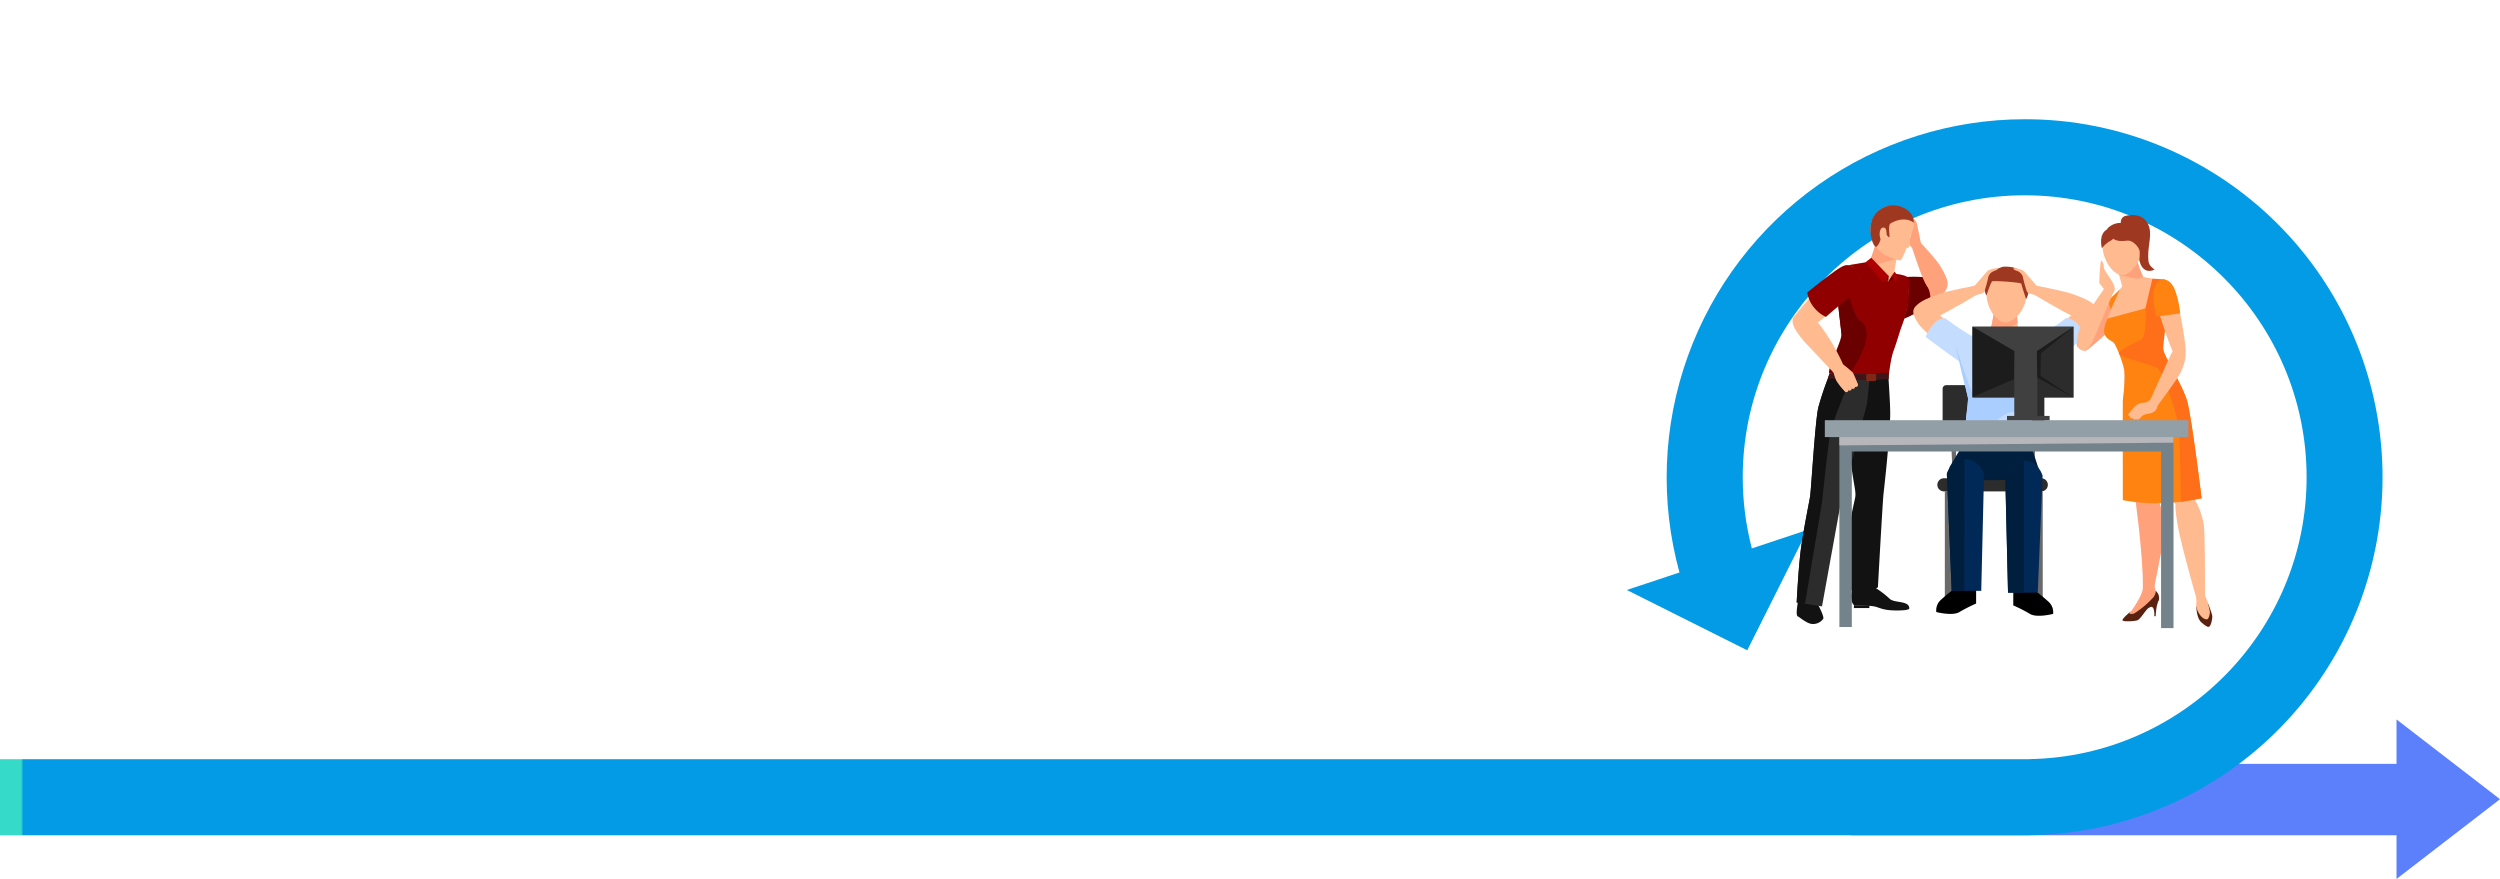 <svg xmlns="http://www.w3.org/2000/svg" xmlns:xlink="http://www.w3.org/1999/xlink" width="1200" height="421.902" viewBox="0 0 1200 421.902">
  <defs>
    <clipPath id="clip-path">
      <path id="Trazado_189718" data-name="Trazado 189718" d="M971.841,0A171.973,171.973,0,0,0,806.15,217.559l-25.272,8.4,57.8,28.948,28.973-57.8-26.76,8.9a135.048,135.048,0,0,1-4.38-34.167c0-74.621,60.708-135.33,135.33-135.33s135.33,60.709,135.33,135.33c0,73.8-59.381,133.983-132.872,135.3v.031H0v36.513H973.7l.025-.011a171.885,171.885,0,0,0,65.009-330.164A170.793,170.793,0,0,0,971.841,0Z" transform="translate(0 0)" fill="none"/>
    </clipPath>
    <linearGradient id="linear-gradient" y1="1.061" x2="0.001" y2="1.061" gradientUnits="objectBoundingBox">
      <stop offset="0" stop-color="#36dac9"/>
      <stop offset="1" stop-color="#039be5"/>
    </linearGradient>
  </defs>
  <g id="Grupo_94317" data-name="Grupo 94317" transform="translate(-180 -1299)">
    <g id="Grupo_93766" data-name="Grupo 93766" transform="translate(180 1356.229)">
      <path id="Trazado_189717" data-name="Trazado 189717" d="M1091.845,324.722h0Zm0-34.267H829.967v34.267h261.878v20.986l49.671-38.291-49.671-38.288Z" transform="translate(58.485 18.964)" fill="#5c80fc"/>
      <g id="Grupo_93767" data-name="Grupo 93767" transform="translate(0 0)">
        <g id="Grupo_93766-2" data-name="Grupo 93766" clip-path="url(#clip-path)">
          <rect id="Rectángulo_39533" data-name="Rectángulo 39533" width="1143.684" height="343.686" transform="translate(0 0)" fill="url(#linear-gradient)"/>
        </g>
      </g>
    </g>
    <g id="cf11_scrum_slide" data-name="cf11_scrum slide" transform="translate(935 1299)">
      <g id="Capa_1" data-name="Capa 1">
        <rect id="Rectángulo_39520" data-name="Rectángulo 39520" width="400" height="400" fill="none"/>
        <g id="Grupo_93765" data-name="Grupo 93765" transform="translate(105.427 98.564)">
          <g id="Grupo_93758" data-name="Grupo 93758">
            <path id="Trazado_189634" data-name="Trazado 189634" d="M116.876,114.655c-2.8-3.507-1.973-6.253.2-8.067s17.907-8.44,19.12-8.507c4-.24,7.107,4.613,4.08,9.187-.813,1.227-12.627,8.627-14.787,9.587S120.156,118.775,116.876,114.655Z" transform="translate(-67.063 -65.873)" fill="#ffa17b"/>
            <path id="Trazado_189635" data-name="Trazado 189635" d="M113.884,116.309c.413,1.333,2.413,6.467,10.533,1.92a87,87,0,0,1,8.76-3.707,15.04,15.04,0,0,0,0-8c-1.48-4.52-2.107-6.667-2.107-6.667s-11.813-1.027-13.333,1.333C117.337,101.776,112.764,112.376,113.884,116.309Z" transform="translate(-67.525 -65.353)" fill="#6a0000"/>
            <path id="Trazado_189636" data-name="Trazado 189636" d="M135.9,111.17c-2.44.987-4.88.8-7.493-4.427S121.74,88.45,121.74,88.45l4-1.6s8.307,8.947,9.893,11.72S142.313,108.557,135.9,111.17Z" transform="translate(-64.847 -69.614)" fill="#ffa17b"/>
            <path id="Trazado_189637" data-name="Trazado 189637" d="M123.971,94.687c-1.147-1.627-2.907-2.413-2.893-3.88a58.159,58.159,0,0,1,1.907-7.587,4.827,4.827,0,0,0-.773-3.24c-.907-1.107-1.64-1.787-1.333-2.4s3.547,2.467,3.853,3.56,2.16,10.453,2.16,10.453Z" transform="translate(-65.158 -72.731)" fill="#ffa17b"/>
            <path id="Trazado_189638" data-name="Trazado 189638" d="M90.73,218.127s3.08,5.68,2.587,6.907a5.947,5.947,0,0,1-5.76,2.453C85.13,227.113,81.7,224.1,81.1,223.9c-1.333-.44.253-8,.253-8Z" transform="translate(-78.571 -26.598)" fill="#121212"/>
            <path id="Trazado_189639" data-name="Trazado 189639" d="M115.955,84.62s-4,12.413-4.84,12.827c-2.787,1.333-11.48.653-13.92,3.533-2.947,3.493,2.907,27.053,2.667,33.333s-5.933,16.947-6.853,22.973,18,13.333,18.667,13.333,6.813-5.693,8-7.653-.347-14.32.693-18.12,6.453-18.187,6.867-19.013a27.44,27.44,0,0,0,2.56-11.8c.12-1.333.733-3.333.333-4.293-.813-1.907-7.093-5.827-7-6.667s2.12-12,2.12-12Z" transform="translate(-74.435 -70.358)" fill="#ffba90"/>
            <path id="Trazado_189640" data-name="Trazado 189640" d="M110.943,94.24l9.253,9.573,2.667-3.88s6.667.56,7.133,2.387-.093,9.587-.12,10.933a60.172,60.172,0,0,1-3.293,12.133c-1.08,2.88-2.067,6.813-3.88,11.72-1.547,4.2-2.4,13.333-2.4,13.333s-4.267.173-10.867-.16a99.318,99.318,0,0,1-15.707-1.867c-1.467-1.213,4.267-14.667,4.347-16s-3.507-28.52-2.88-31.427a6.067,6.067,0,0,1,5.08-4.893C102.81,95.56,110.943,94.24,110.943,94.24Z" transform="translate(-74.264 -67.151)" fill="#900000"/>
            <path id="Trazado_189641" data-name="Trazado 189641" d="M101.987,95.42s-8.253,2.04-2.667,9.48c2.44,3.213,4.733,15.12,7.28,16.72,9.093,5.693-1.48,21.333-2.667,23.053a7.853,7.853,0,0,0-1.2,4l-9.88-1.133c-3.067.6,5.68-15.72,5.333-19.093s-3.2-25.64-2.573-28A6.747,6.747,0,0,1,101.987,95.42Z" transform="translate(-74.694 -66.758)" fill="#6a0000"/>
            <path id="Trazado_189642" data-name="Trazado 189642" d="M119.543,94.917l-10.08-7.027-2.053,6.533,2.88,3.013Z" transform="translate(-69.624 -69.268)" fill="#ffa17b"/>
            <g id="Grupo_93755" data-name="Grupo 93755" transform="translate(37.389)">
              <path id="Trazado_189643" data-name="Trazado 189643" d="M126.836,79.094c-2.253-3.24-10.053-7.507-15.387-2.947s-4.773,10.387-3.32,14.24a14.093,14.093,0,0,0,5.467,7.08c.613.453,6.507,2.907,7.827,2.773.907-.093,2.933-6.067,3.173-5.987a1.133,1.133,0,0,0,1.147-.627c.227-.707.44-5.333.72-5.693S129.409,82.8,126.836,79.094Z" transform="translate(-107.105 -73.845)" fill="#ffba90"/>
              <path id="Trazado_189644" data-name="Trazado 189644" d="M127.923,82.279s-4.08-3.693-11.107.293c-1.507.867-.24,6.253-.653,6.667s-3.813-4.6-3.773-4c.413,6-2.133,8.68-2.667,8.6-1.573-.24-4.573-9.333-.747-15.133a10.96,10.96,0,0,1,12.413-4.253C122.963,75.106,127.856,76.6,127.923,82.279Z" transform="translate(-107.112 -73.923)" fill="#9f3820"/>
              <path id="Trazado_189645" data-name="Trazado 189645" d="M113.741,84.378c.147,1.92-.147,4.387-1.187,4.453s-1.987-1.427-2.12-3.333.573-3.52,1.613-3.587S113.594,82.471,113.741,84.378Z" transform="translate(-106.01 -71.262)" fill="#ffba90"/>
            </g>
            <g id="Grupo_93756" data-name="Grupo 93756" transform="translate(28.004 182.179)">
              <rect id="Rectángulo_39521" data-name="Rectángulo 39521" width="7.4" height="1.373" transform="translate(1.449 9.75)" fill="#121212"/>
              <path id="Trazado_189646" data-name="Trazado 189646" d="M101.8,210.588a13.2,13.2,0,0,0-1.72,5.187c-.107,1.467.76,4.533,1.72,4.533a71.406,71.406,0,0,1,9.013.507c2.893.387,4,2.04,11.333,2.027,2.16,0,5.96-.133,5.96-1.013,0-3.827-7.08-2.467-9.333-4.533-5.68-5.24-9.467-6.507-9.467-6.507a66.159,66.159,0,0,0-7.507-.2Z" transform="translate(-100.073 -210.557)" fill="#121212"/>
            </g>
            <path id="Trazado_189647" data-name="Trazado 189647" d="M106.585,135.26s-9.853,9.853-10.307,14.147,3.693,18.027,5.173,28.827,2.373,12.987,2,15.533-3.253,12.88-3.16,19.773c.12,8-.307,24.467-.307,24.467s2.147,1.68,7.667,1.653a12,12,0,0,0,6.667-2.547s2.227-40.333,2.667-44.573c.293-2.747,2.533-21.667,3.213-37.107.227-4.96-.92-19.16-.92-21.213Z" transform="translate(-73.346 -53.824)" fill="#121212"/>
            <path id="Trazado_189648" data-name="Trazado 189648" d="M114.957,99.923l-.213,2.747-4.893-5Z" transform="translate(-68.811 -66.008)" fill="#6a0000"/>
            <path id="Trazado_189649" data-name="Trazado 189649" d="M113.52,102.17l1.787-3,1.107,1.467Z" transform="translate(-67.587 -65.508)" fill="#6a0000"/>
            <path id="Trazado_189650" data-name="Trazado 189650" d="M96.48,134.51A145.118,145.118,0,0,0,90.987,150.6c-1.573,6.453-3.427,39.84-4,42.987s-2.533,12.733-4,22.213-2.427,28.533-2.427,28.533l12.147,1.907s7.24-40,8.387-46.227S114.28,149.2,114.28,149.2l1.48-14.333Z" transform="translate(-78.574 -53.728)" fill="#2c2c2c"/>
            <path id="Trazado_189651" data-name="Trazado 189651" d="M96.873,161.82c-1.027,4.28-4,33.333-4.24,34.96s-7.747,46.16-8.093,48.213l-4-.627s.907-19.04,2.427-28.533,3.48-19.08,4-22.213,2.413-36.533,4-42.987A145.12,145.12,0,0,1,96.46,134.54l10.667.32S97.887,157.513,96.873,161.82Z" transform="translate(-78.581 -53.718)" fill="#121212"/>
            <path id="Trazado_189652" data-name="Trazado 189652" d="M92.47,134.6l19.813.333c1.12,0,8.467-.693,8.467-.693l.147,2.96s-7.12.587-10.533.587S91.79,137,91.79,137Z" transform="translate(-74.831 -53.818)" fill="#411417"/>
            <rect id="Rectángulo_39522" data-name="Rectángulo 39522" width="4.747" height="3.413" rx="0.62" transform="translate(35.373 80.942)" fill="#802816"/>
            <path id="Trazado_189653" data-name="Trazado 189653" d="M105.3,94.99l2.813-2.2,8.36,8.76-2.547,3.133Z" transform="translate(-70.327 -67.634)" fill="#ad0000"/>
            <path id="Trazado_189654" data-name="Trazado 189654" d="M114.86,99.64,116.5,103l1.147-2.8-1.467-2.44Z" transform="translate(-67.141 -65.978)" fill="#ad0000"/>
            <path id="Trazado_189655" data-name="Trazado 189655" d="M109.787,98.124c-2.493-3.76-6.28-2.893-9.733-.307S79.227,119.831,79.2,121.244s4.24,6.347,6.2,5.853,19.36-15.36,21.813-18S112.707,102.538,109.787,98.124Z" transform="translate(-79.027 -66.702)" fill="#ffba90"/>
            <path id="Trazado_189656" data-name="Trazado 189656" d="M109.517,101.772c0,1.72-.667,5.72-3.293,7.68-3.707,2.787-12.907,10.813-12.907,10.813a16,16,0,0,1-5.76-4.573,14.56,14.56,0,0,1-3.187-7.12s14.173-11.747,17.72-12.893a6.067,6.067,0,0,1,7.427,6.093Z" transform="translate(-77.304 -66.723)" fill="#900000"/>
            <path id="Trazado_189657" data-name="Trazado 189657" d="M80.31,113.969c-4,2.867,2.667,10.587,6.093,14.2s13.56,14.387,13.56,14.387l4.12-3.48a95.574,95.574,0,0,0-14.147-23.52C89.07,114.476,84.417,111.036,80.31,113.969Z" transform="translate(-79.071 -60.96)" fill="#ffba90"/>
            <g id="Grupo_93757" data-name="Grupo 93757" transform="translate(19.679 75.182)">
              <path id="Trazado_189658" data-name="Trazado 189658" d="M99.688,142.421h0a.96.96,0,0,0,.347-1.333l-2.027-3.533a.96.96,0,0,0-1.333-.36h0a.933.933,0,0,0-.347,1.333l2.027,3.533a.947.947,0,0,0,1.333.36Z" transform="translate(-93.048 -128.061)" fill="#ffba90"/>
              <path id="Trazado_189659" data-name="Trazado 189659" d="M100.874,141.862h0a.96.96,0,0,0,.36-1.333l-2.027-3.547a.96.96,0,0,0-1.333-.347h0a.96.96,0,0,0-.36,1.333l2.027,3.547a.96.96,0,0,0,1.333.347Z" transform="translate(-92.647 -128.248)" fill="#ffba90"/>
              <path id="Trazado_189660" data-name="Trazado 189660" d="M102.063,141.249h0a.973.973,0,0,0,.36-1.333l-2.027-3.533a.973.973,0,0,0-1.333-.36h0a.947.947,0,0,0-.347,1.333l2.027,3.547a.96.96,0,0,0,1.32.347Z" transform="translate(-92.25 -128.449)" fill="#ffba90"/>
              <path id="Trazado_189661" data-name="Trazado 189661" d="M103.124,140.542h0a.96.96,0,0,0,.36-1.333l-2.027-3.507a.96.96,0,0,0-1.333-.347h0a.96.96,0,0,0-.36,1.333l2.027,3.547a.96.96,0,0,0,1.333.307Z" transform="translate(-91.897 -128.675)" fill="#ffba90"/>
              <path id="Trazado_189662" data-name="Trazado 189662" d="M96.843,130.31a65.65,65.65,0,0,1,6.227,5.053,41.442,41.442,0,0,1,2.453,5.92s-2.253-.493-3.187.227-3.173,2.813-3.173,2.813a29.041,29.041,0,0,1-4-5.04,20.906,20.906,0,0,1-1.333-3.92Z" transform="translate(-93.83 -130.31)" fill="#ffba90"/>
            </g>
          </g>
          <g id="Grupo_93761" data-name="Grupo 93761" transform="translate(58.034 29.426)">
            <g id="Grupo_93759" data-name="Grupo 93759" transform="translate(11.472 56.876)">
              <rect id="Rectángulo_39523" data-name="Rectángulo 39523" width="4.08" height="50.773" transform="translate(3.587 51)" fill="#6a6a6a"/>
              <rect id="Rectángulo_39524" data-name="Rectángulo 39524" width="3.92" height="50.773" transform="translate(46.653 51)" fill="#6a6a6a"/>
              <path id="Trazado_189663" data-name="Trazado 189663" d="M139.29,181.2l-2.093.053-1.707-36.16,2.093-.053Z" transform="translate(-129.77 -136.52)" fill="#6a6a6a"/>
              <path id="Trazado_189664" data-name="Trazado 189664" d="M166.423,181.253l-2.093-.053,1.68-36.16,2.093.053Z" transform="translate(-120.157 -136.52)" fill="#6a6a6a"/>
              <path id="Trazado_189665" data-name="Trazado 189665" d="M181.08,178.473H134.347a3.147,3.147,0,0,1-3.147-3.147h0a3.147,3.147,0,0,1,3.147-3.147H181.08a3.147,3.147,0,0,1,3.147,3.147h0A3.147,3.147,0,0,1,181.08,178.473Z" transform="translate(-131.2 -127.473)" fill="#2c2c2c"/>
              <rect id="Rectángulo_39525" data-name="Rectángulo 39525" width="48.84" height="18.733" rx="1.66" transform="translate(2.52)" fill="#2c2c2c"/>
            </g>
            <g id="Grupo_93760" data-name="Grupo 93760">
              <path id="Trazado_189666" data-name="Trazado 189666" d="M166.1,135.058c-1.947-2.48-.627-6.667,4-10.227a112.706,112.706,0,0,1,9.493-6.32c1.24-.88,8.293-6.773,10.413-8s4.813-1.333,6.32.693c1.267,1.667-.173,5.947-3.013,9.107S171.3,141.724,166.1,135.058Z" transform="translate(-108.385 -91.448)" fill="#ffba90"/>
              <path id="Trazado_189667" data-name="Trazado 189667" d="M153.349,135.058c1.933-2.48.613-6.667-4-10.227a110.455,110.455,0,0,0-9.493-6.32c-1.24-.88-8.28-6.773-10.413-8s-4.813-1.333-6.32.693c-1.333,1.667.187,5.947,3.027,9.107S148.136,141.724,153.349,135.058Z" transform="translate(-122.584 -91.448)" fill="#ffba90"/>
              <path id="Trazado_189668" data-name="Trazado 189668" d="M123.135,117.627c1.16,2.293,3.32,3.547,9.947.6s21.107-11.747,21.107-11.747l-1.88-3.68s-14.507,2.8-18.12,4.267S120.121,111.667,123.135,117.627Z" transform="translate(-122.596 -93.724)" fill="#ffba90"/>
              <path id="Trazado_189669" data-name="Trazado 189669" d="M174.451,149.767c3.147-7.933,10.893-21.333,6.92-24-5.173-3.427-20.427-6.187-20.427-6.187v.253s-15.56.413-21.08,3.267c-4.227,2.187,2.12,17.08,4.387,25.333.547,1.973.4,10.6-.267,18.293-.16,1.893-1.6,10.667-1.52,14.24,0,1.08,11.187,8.413,14.667,8.773v-.267c3.52,0,16.44-5.973,16.573-7.053.467-3.587-.64-12.413-.6-14.32C173.291,160.353,173.691,151.66,174.451,149.767Z" transform="translate(-117.313 -88.131)" fill="#ffba90"/>
              <path id="Trazado_189670" data-name="Trazado 189670" d="M164.647,120.443c-.267-1.6-.72-9.467-.72-9.467l-5.187-.28v.253l-5.187-.28s-1.333,7.773-1.733,9.333-4.84,3.72-4.84,3.72l11.04.6v-.267l11.04.6S164.913,122.017,164.647,120.443Z" transform="translate(-114.468 -91.101)" fill="#ffba90"/>
              <path id="Trazado_189671" data-name="Trazado 189671" d="M164.42,118.2c-.2-2.413-.4-5.84-.467-6.907l-.32-.36-4.893-.253v.253l-5.187-.28s-1.333,7.773-1.733,9.333-4.84,3.72-4.84,3.72h.52l10.667-2.24a44.879,44.879,0,0,0,6.293-3.307Z" transform="translate(-114.468 -91.107)" fill="#ffa17b"/>
              <path id="Trazado_189672" data-name="Trazado 189672" d="M152.63,127.067a17.76,17.76,0,0,0-5.613-5.24,111.906,111.906,0,0,1-10.667-7.307,8.173,8.173,0,0,0-6.147,3.573,26.665,26.665,0,0,0-3.253,5.44s15.68,11.76,16.84,12.133S149.683,131.253,152.63,127.067Z" transform="translate(-121.145 -89.817)" fill="#c4ddff"/>
              <path id="Trazado_189673" data-name="Trazado 189673" d="M168.109,109.477c-.387,6.853-5.973,13.333-10.373,13.147-4.2-.24-9.2-7.373-8.8-14.24s5-12.187,10.293-11.88S168.5,102.61,168.109,109.477Z" transform="translate(-113.824 -95.827)" fill="#ffba90"/>
              <path id="Trazado_189674" data-name="Trazado 189674" d="M149.2,109.922c-.387-.773-1.64-4-1.24-5.44a27.84,27.84,0,0,1,2.867-5.333c.613-.907,5.733-3.107,6.48-3.133a20.266,20.266,0,0,1,4.293.253c1.547.333,4.227,1.547,4.773,2.827s2.013,2.8,2.467,3.827a13.813,13.813,0,0,1,1.027,4c-.147.36-1.013,3.44-1.093,3.68a5.558,5.558,0,0,1-.56.92s-2.213-6.667-2.24-7.32-13.093-1.56-13.92-1.173S149.2,109.922,149.2,109.922Z" transform="translate(-114.168 -95.993)" fill="#9f3820"/>
              <path id="Trazado_189675" data-name="Trazado 189675" d="M149.952,212.233l-9.213-.933a78.179,78.179,0,0,0-7.827,6.307,6.76,6.76,0,0,0-2.08,5.733s7.8,2.04,11.107,0a76.092,76.092,0,0,1,8-4.08Z" transform="translate(-119.867 -57.557)"/>
              <path id="Trazado_189676" data-name="Trazado 189676" d="M143.44,158.42l-7.72,12.947-.48,6.333h22.853l17.107-.547,3.147-5.28-4.387-13.44Z" transform="translate(-118.381 -75.184)" fill="#001e3e"/>
              <path id="Trazado_189677" data-name="Trazado 189677" d="M134.61,172.393l2.32,56.16h14.2l1.333-56.16s-2.12-7.173-9.493-7.173C136.69,165.22,134.61,172.393,134.61,172.393Z" transform="translate(-118.591 -72.917)" fill="#002957"/>
              <path id="Trazado_189678" data-name="Trazado 189678" d="M143.033,165.22h0c-6.333,0-8.413,7.173-8.413,7.173l2.32,56.16h6.107Z" transform="translate(-118.588 -72.917)" fill="#001e3e"/>
              <path id="Trazado_189679" data-name="Trazado 189679" d="M158.53,212.9l9.2-.92a75.746,75.746,0,0,1,7.827,6.293,6.747,6.747,0,0,1,2.093,5.733s-7.813,2.04-11.12,0a76.482,76.482,0,0,0-8-4.08Z" transform="translate(-110.618 -57.331)"/>
              <path id="Trazado_189680" data-name="Trazado 189680" d="M173.56,173.023,171.24,229.2H156.973l-1.333-56.173s2.12-7.173,9.493-7.173C171.467,165.85,173.56,173.023,173.56,173.023Z" transform="translate(-111.581 -72.707)" fill="#002957"/>
              <path id="Trazado_189681" data-name="Trazado 189681" d="M164.6,165.9c-6.92.36-8.96,7.107-8.96,7.107l1.333,56.173H164.6Z" transform="translate(-111.581 -72.691)" fill="#001e3e"/>
              <path id="Trazado_189682" data-name="Trazado 189682" d="M182.64,126.193c-.453-1.333-4.32-2.347-7.707-3.6-2.987-1.107-5.64-2.44-5.64-2.44l-8.693,4.36-8.16-5.333s-2.787,1.04-5.867,1.827c-3.507.88-7.4,1.56-8,2.747s4.227,25.187,4.813,27.24-2.347,16.56-.827,20.867l15.467.76h0l15.12-.36c1.64-4.747.973-17.853,1.773-19.827S183.893,129.7,182.64,126.193Z" transform="translate(-117.288 -88.264)" fill="#c4ddff"/>
              <path id="Trazado_189683" data-name="Trazado 189683" d="M161.77,169.5c-1.427-.947-3.587-1.907-4.893-2.76s0-3.627.08-5.08,4.12-4.08,6.867-5.013,7.467-.453,8.6-2.333-1.72-3.76-2.987-3.8-9.333-2.6-10.667-2.453-10.933.907-12.453-.307-8.627-23.64-8.627-23.64c1.533,7.507,5.573,23.813,5.973,25.107.653,2.027-2.493,16.853-.84,21.12l16.4,1.12h0l14.16-.773s-2.093-.573-3.44-1.027S163.2,170.443,161.77,169.5Z" transform="translate(-117.565 -86.621)" fill="#aaceff"/>
              <path id="Trazado_189684" data-name="Trazado 189684" d="M145.133,109.633c1.747-.827,3.613-.653,4.293-1.893a57.89,57.89,0,0,0,2-7.32,4.84,4.84,0,0,1,2.2-2.36c1.333-.507,2.24-.733,2.28-1.333s-4.173.387-4.947,1.173-6.8,7.8-6.8,7.8Z" transform="translate(-115.408 -95.81)" fill="#ffba90"/>
              <path id="Trazado_189685" data-name="Trazado 189685" d="M196.283,117.627c-1.16,2.293-3.32,3.547-9.947.6S165.23,106.48,165.23,106.48l1.88-3.68s14.48,2.8,18.147,4.24S199.323,111.667,196.283,117.627Z" transform="translate(-108.385 -93.724)" fill="#ffba90"/>
              <path id="Trazado_189686" data-name="Trazado 189686" d="M165.33,127.067a17.76,17.76,0,0,1,5.573-5.24,111.907,111.907,0,0,0,10.667-7.307,8.173,8.173,0,0,1,6.147,3.573,27.348,27.348,0,0,1,3.267,5.44S172.85,137,171.69,137.373,165.677,131.373,165.33,127.067Z" transform="translate(-108.351 -89.817)" fill="#c4ddff"/>
              <path id="Trazado_189687" data-name="Trazado 189687" d="M169.343,109.633c-1.747-.827-3.613-.653-4.293-1.893a57.9,57.9,0,0,1-2-7.32,4.693,4.693,0,0,0-2.2-2.36c-1.333-.507-2.227-.733-2.28-1.333s4.173.387,4.96,1.173,6.787,7.8,6.787,7.8Z" transform="translate(-110.605 -95.81)" fill="#ffba90"/>
            </g>
          </g>
          <g id="Grupo_93762" data-name="Grupo 93762" transform="translate(136.383 4.639)">
            <path id="Trazado_189688" data-name="Trazado 189688" d="M206.987,105.364c2.32,1.333,1.987,5.093-.52,8.68s-19.44,19.267-20.853,19.36-4.667-1.493-4.213-3.48,12.667-17.333,15.24-19.907S203.961,103.684,206.987,105.364Z" transform="translate(-181.358 -68.221)" fill="#ffa17b"/>
            <path id="Trazado_189689" data-name="Trazado 189689" d="M212.907,210.877a9.333,9.333,0,0,0,1.64,4,3.88,3.88,0,0,1,.107,3.587c-1.427,1.52-3.2,1.107-4.96,2.373s-4.253,5.547-5.787,6.027-5.053.547-5.333-.173,3.24-3.64,3.24-3.64c5.107-7.187,5.507-10.44,5.507-10.44S212.881,210.584,212.907,210.877Z" transform="translate(-175.624 -32.921)" fill="#ffa17b"/>
            <path id="Trazado_189690" data-name="Trazado 189690" d="M202.048,222.42s-1,.96-.813,1.227,1.853.12,2.253-.12a43.707,43.707,0,0,0,9.333-7.92,5.867,5.867,0,0,0,1.04-2.867,4.627,4.627,0,0,1,1.547,3.68,4.774,4.774,0,0,1-.56,1.44,40.34,40.34,0,0,1-4.373,2.973c-1.76,1.267-4,5.56-5.56,6.027s-6.773.733-7.04,0S200.421,223.753,202.048,222.42Z" transform="translate(-175.858 -32.29)" fill="#592210"/>
            <path id="Trazado_189691" data-name="Trazado 189691" d="M212.323,215.25s-.907,3.013-1.16,4a33.131,33.131,0,0,0-.52,4.773h-.68s.493-6.12-2.587-4.093C206.416,220.6,212.323,215.25,212.323,215.25Z" transform="translate(-172.72 -31.454)" fill="#592210"/>
            <path id="Trazado_189692" data-name="Trazado 189692" d="M215.32,142.089c2.52.84,3.12,15.6,1.253,25.4-1.787,9.333-2.973,22.04-3.773,22.667s-7.733,1.64-8.84.96-5.333-38.867-5.44-40.8S204.387,138.449,215.32,142.089Z" transform="translate(-175.637 -56.106)" fill="#ffa17b"/>
            <path id="Trazado_189693" data-name="Trazado 189693" d="M211.513,178.682c4.187,4.107,5.093,14.787,4.867,18.88s-5.093,25.667-4.867,27.147-5.48.347-5.44-.48c.44-8.28-1.853-30.16-2.2-32.333s-1.48-12-1.493-13C202.327,173.856,209.127,176.322,211.513,178.682Z" transform="translate(-174.35 -44.553)" fill="#ffa17b"/>
            <path id="Trazado_189694" data-name="Trazado 189694" d="M205.993,90.26s2.387,11.76,3.267,12.173c2.667,1.333,9.787,1.213,12.173,4,2.893,3.427-3.573,18.467-2.027,31.16.747,6.147,9.067,18.84,9.987,24.76s-17.72,13.08-18.4,13.08-8.72-5.453-9.853-7.387.4-18.493-.6-22.227-4-11.013-4.733-11.52-3.707-2.093-4.36-4.507c-.947-3.52,3-9.907,2.907-11.173s-1.027-2.893-.627-3.827c.8-1.867,6.213-6.667,6.107-7.533s-2.96-10.667-2.96-10.667Z" transform="translate(-178.044 -73.117)" fill="#ffba90"/>
            <path id="Trazado_189695" data-name="Trazado 189695" d="M196.4,100.307l.293,1.053,7.653,1.6a4.64,4.64,0,0,0,3.68-.787l.213-.16s-1.107-2.427-1.947-4.76a27.132,27.132,0,0,1-1.24-5.173Z" transform="translate(-176.344 -72.51)" fill="#ffa17b"/>
            <path id="Trazado_189696" data-name="Trazado 189696" d="M221.3,142.133c2.667.333,5.8,14.667,6.173,24.667.493,13.44,2.093,25.173,1.453,26s-8.24,2.267-9.44,1.813-9.747-33.467-10.227-35.333S209.863,140.653,221.3,142.133Z" transform="translate(-172.086 -55.857)" fill="#ffba90"/>
            <path id="Trazado_189697" data-name="Trazado 189697" d="M229.98,217.12s2.16,5.173,2.133,6.56-.693,4.693-1.76,4.853-3.733-2.333-4-2.667c-1.88-2.333-1.933-7-1.933-7Z" transform="translate(-167.004 -30.83)" fill="#592210"/>
            <path id="Trazado_189698" data-name="Trazado 189698" d="M228.874,214.92a30.883,30.883,0,0,1,2.067,7.04c.093.733-.44,3.653-1.453,3.68-2.867,0-5.2-4.893-5.107-6.667s.16-3.613.16-3.613Z" transform="translate(-167.018 -31.564)" fill="#ffba90"/>
            <path id="Trazado_189699" data-name="Trazado 189699" d="M220.684,177.559c-3.76.72-4.707,3.347-2.867,14.373,1.333,8.36,6.667,27.28,9.12,36,.8,2.773.507,4.627.773,4.613,1.067,0,4.267-.08,4.573-2.547.08-.533-1.147-2.373-1.147-3.867,0-8.6-.093-30.413-.6-33.467C229.938,189.065,226.684,176.4,220.684,177.559Z" transform="translate(-169.508 -44.042)" fill="#ffba90"/>
            <path id="Trazado_189700" data-name="Trazado 189700" d="M192.84,119.14l18.227-4.933,8.573-12.827,1.093,18.667s-1.96,9.04-1.333,13.173,9.573,17.933,11.72,25.493,6.96,46.667,6.96,46.667a107.774,107.774,0,0,1-20,2.373,85.612,85.612,0,0,1-17.853-1.48s-.08-46.173,0-47.853,1.52-10.893.64-14.947-3.907-12.173-5.333-13.093-3.627-1.813-4.227-4.36S192.84,119.14,192.84,119.14Z" transform="translate(-178.077 -69.41)" fill="#ff8311"/>
            <path id="Trazado_189701" data-name="Trazado 189701" d="M193.9,114.033l-1.227-4.56,5.693-5.293Z" transform="translate(-177.587 -68.477)" fill="#ff8311"/>
            <path id="Trazado_189702" data-name="Trazado 189702" d="M209.258,114.563s.853,13.533-2.093,15.067-10.747,4.813-10.533,6.667,16.733,5.413,18.667,7.147,8.947,19.507,9.853,28.64,1.12,35.32,1.12,35.32l9.907-1.667s-4.733-39.067-6.96-46.667c-2.293-7.92-10.587-20.56-11.32-24.253-.493-2.44,2.28-20.6,2.28-20.6l-1.627-13.52-5.92-.387Z" transform="translate(-176.268 -69.767)" fill="#ff6e18"/>
            <path id="Trazado_189703" data-name="Trazado 189703" d="M224.4,126.01c1.547,2.107-.213,8.52-2.573,12.493S211.157,153.6,211.157,153.6l-3.667-2.133s9.907-22.027,10.52-23.187S221.743,122.437,224.4,126.01Z" transform="translate(-172.647 -61.641)" fill="#ffba90"/>
            <path id="Trazado_189704" data-name="Trazado 189704" d="M212.152,101.8c2.347-1.24,5.333,1.08,7,5.133s5.653,26.787,4.973,28-3.787,3.12-5.213,1.667-7.693-20-8.467-23.6S209.072,103.417,212.152,101.8Z" transform="translate(-171.869 -69.381)" fill="#ffba90"/>
            <path id="Trazado_189705" data-name="Trazado 189705" d="M210.7,143.6a4.213,4.213,0,0,1-3.667,1.853,6.76,6.76,0,0,0-4.747,2.667,30.836,30.836,0,0,0-2.373,2.973c-.093.853.867.413.827.667s-.187,1.16.667,1.107.733.187.893.453.867.293,1.2.067.573.227,1.027.147a2.44,2.44,0,0,0,1.24-.867,4.88,4.88,0,0,1,3.4-1.84c1.72-.307,4.467-.92,4.693-3.747S210.7,143.6,210.7,143.6Z" transform="translate(-175.175 -55.337)" fill="#ffba90"/>
            <path id="Trazado_189706" data-name="Trazado 189706" d="M197.26,81.679s-.533-3.16,2.24-3.84c6.44-1.573,10.12,1.333,11.307,5.107,1.547,4.88-1.027,10.187-.28,16.627.307,2.667,3.08,3.907,2.867,4-.68.533-9.333,4.213-7.427-14.093C206.26,86.626,197.26,81.679,197.26,81.679Z" transform="translate(-176.071 -77.403)" fill="#9f3820"/>
            <path id="Trazado_189707" data-name="Trazado 189707" d="M209.222,91.992c.347,7.013-5.333,12.987-8.947,13.16s-8.493-5.333-9.507-12.36,3.027-11.733,8.36-11.96S208.876,85.059,209.222,91.992Z" transform="translate(-178.273 -76.262)" fill="#ffba90"/>
            <path id="Trazado_189708" data-name="Trazado 189708" d="M194.363,86.79c1.147,1.747,3.267,2.507,7.467,1.973,3-.387,5.773,3.307,6.08,4.933.107.627,0,3.76,0,3.76A10.667,10.667,0,0,0,205.643,83.4c-7.333-6.667-13.333-.72-13.333-.107a17.1,17.1,0,0,0,2.053,3.493Z" transform="translate(-177.707 -76.447)" fill="#9f3820"/>
            <path id="Trazado_189709" data-name="Trazado 189709" d="M196.446,84.293s.6,2.84-1.707,3.92a13.694,13.694,0,0,0-4.2,3.587s-1.893-6.667,2.573-9.067S196.446,84.293,196.446,84.293Z" transform="translate(-178.43 -75.883)" fill="#9f3820"/>
            <path id="Trazado_189710" data-name="Trazado 189710" d="M208.86,106.991s1.213-5.253,3.187-6.027,5.013-.547,7.133,4.24a42.667,42.667,0,0,1,2.667,11.68l-11.467,1.573A48.48,48.48,0,0,1,208.86,106.991Z" transform="translate(-172.19 -69.661)" fill="#ff8311"/>
            <path id="Trazado_189711" data-name="Trazado 189711" d="M182.17,132.517c-1.68-2.16,0-8.973,2.333-13.227s10.773-16.2,10.773-16.2l3.92,2.133s-9.76,23.493-10.36,24.72S185.117,136.3,182.17,132.517Z" transform="translate(-181.314 -68.84)" fill="#ffba90"/>
            <path id="Trazado_189712" data-name="Trazado 189712" d="M193.867,110.275s-4-5.333-4.28-5.467.36-11.373.907-11.027a4.267,4.267,0,0,1,1.147,3.267c0,1.693,4.973,6.973,5.267,10S193.867,110.275,193.867,110.275Z" transform="translate(-178.637 -71.946)" fill="#ffba90"/>
          </g>
          <g id="Grupo_93763" data-name="Grupo 93763" transform="translate(15.493 103.129)">
            <rect id="Rectángulo_39526" data-name="Rectángulo 39526" width="96.947" height="5.96" transform="translate(6.987 99.28) rotate(-90)" fill="#74828c"/>
            <rect id="Rectángulo_39527" data-name="Rectángulo 39527" width="96.947" height="5.96" transform="translate(161.4 99.8) rotate(-90)" fill="#74828c"/>
            <rect id="Rectángulo_39528" data-name="Rectángulo 39528" width="157.893" height="13.093" transform="translate(8.173 1.933)" fill="#74828c"/>
            <path id="Trazado_189713" data-name="Trazado 189713" d="M256.31,160.133l-160.4,1.293V157.08l160.4.053Z" transform="translate(-88.95 -149.333)" fill="#b6b6bb"/>
            <rect id="Rectángulo_39529" data-name="Rectángulo 39529" width="174.52" height="8.107" fill="#939fa7"/>
          </g>
          <g id="Grupo_93764" data-name="Grupo 93764" transform="translate(86.359 58.262)">
            <rect id="Rectángulo_39530" data-name="Rectángulo 39530" width="48.56" height="34.053" fill="#2c2c2c"/>
            <rect id="Rectángulo_39531" data-name="Rectángulo 39531" width="11.04" height="32.76" transform="translate(20.067 11.707)" fill="#404040"/>
            <path id="Trazado_189714" data-name="Trazado 189714" d="M143.84,117.62l20.067,11.707h11.04L192.4,117.62Z" transform="translate(-143.84 -117.62)" fill="#404040"/>
            <path id="Trazado_189715" data-name="Trazado 189715" d="M143.84,151.353l19.92-8.507.147-13.52L143.84,117.62Z" transform="translate(-143.84 -117.62)" fill="#1c1c1c"/>
            <path id="Trazado_189716" data-name="Trazado 189716" d="M184.673,117.62,167.02,129.327l.2,12.773,17.453,9.573-15.92-10.48.227-10.76Z" transform="translate(-136.113 -117.62)" fill="#1c1c1c"/>
            <rect id="Rectángulo_39532" data-name="Rectángulo 39532" width="20.467" height="2.053" transform="translate(16.56 42.813)" fill="#404040"/>
          </g>
        </g>
      </g>
    </g>
  </g>
</svg>
